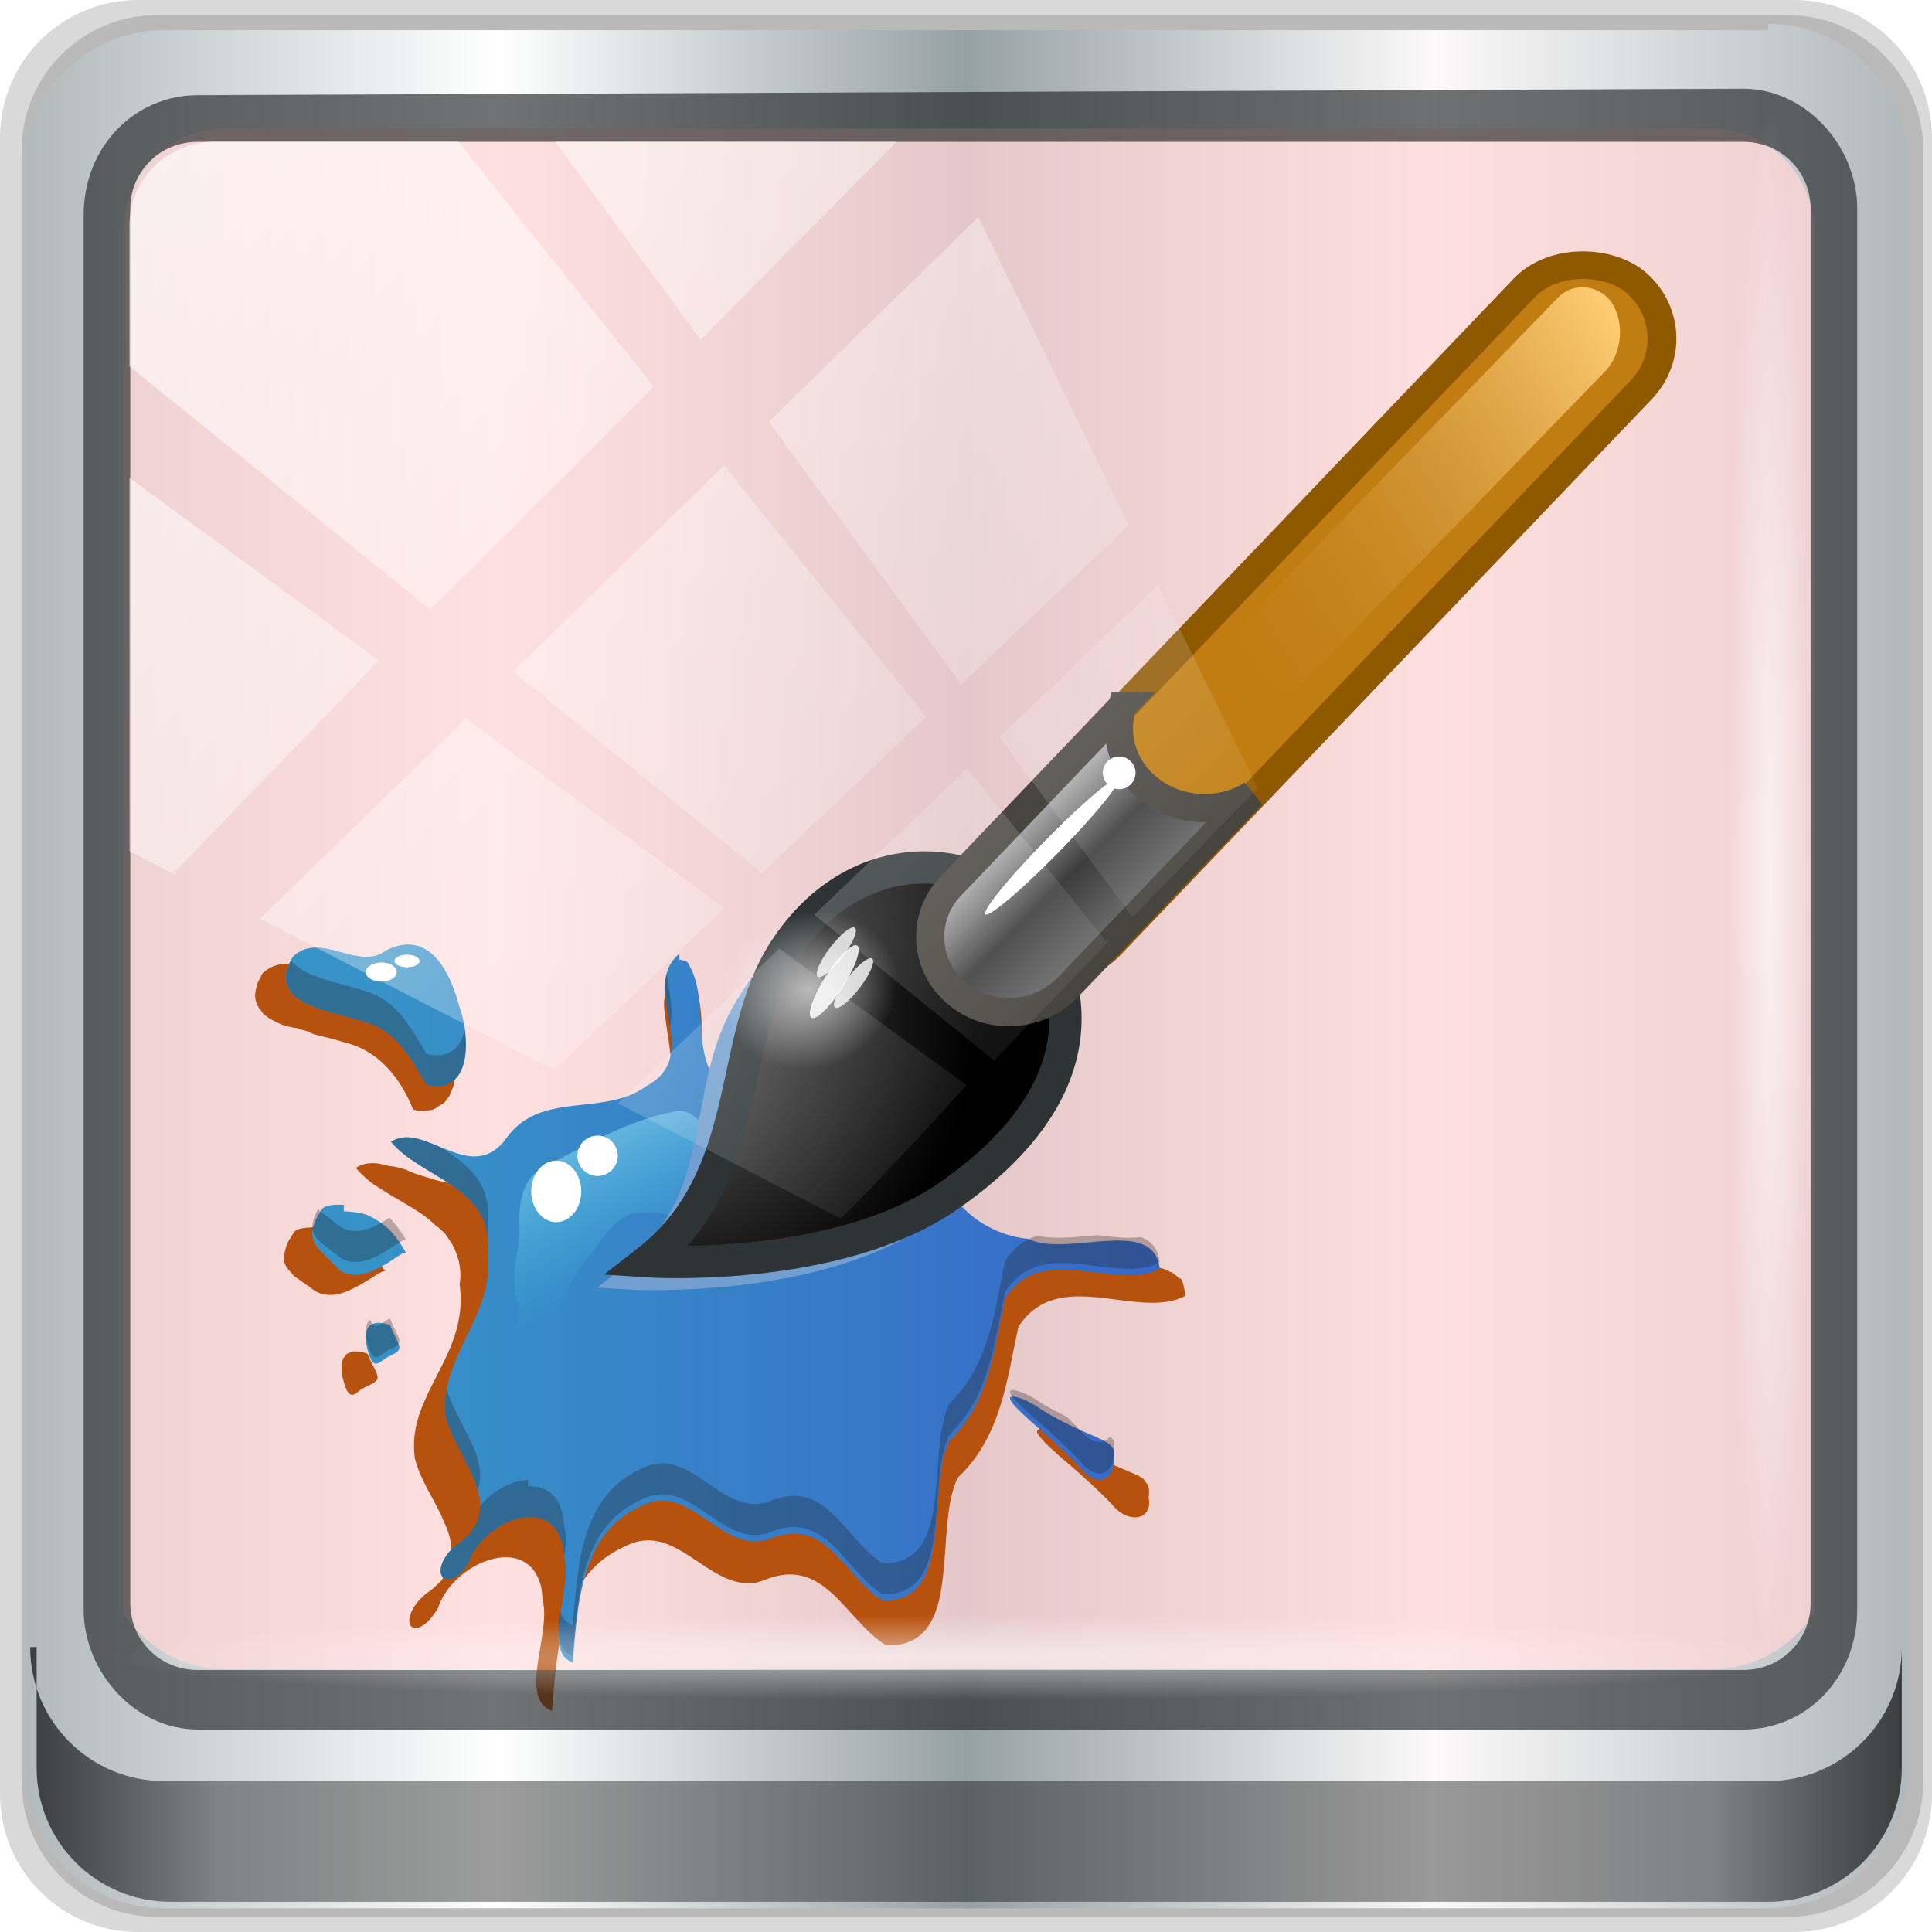 <?xml version="1.0" encoding="UTF-8" standalone="no"?>
<!-- Created with Inkscape (http://www.inkscape.org/) -->

<svg
   xmlns:dc="http://purl.org/dc/elements/1.1/"
   xmlns:cc="http://creativecommons.org/ns#"
   xmlns:rdf="http://www.w3.org/1999/02/22-rdf-syntax-ns#"
   xmlns:svg="http://www.w3.org/2000/svg"
   xmlns="http://www.w3.org/2000/svg"
   xmlns:xlink="http://www.w3.org/1999/xlink"
   xmlns:sodipodi="http://sodipodi.sourceforge.net/DTD/sodipodi-0.dtd"
   xmlns:inkscape="http://www.inkscape.org/namespaces/inkscape"
   width="96"
   height="96"
   id="svg2"
   version="1.1"
   inkscape:version="0.92.2 5c3e80d, 2017-08-06"
   sodipodi:docname="tuxpaint.svg">
  <script
     xlink:href=""
     id="script2985" />
  <defs
     id="defs4">
    <linearGradient
       id="linearGradient8006">
      <stop
         style="stop-color:#a45f2f;stop-opacity:1;"
         offset="0"
         id="stop8008" />
      <stop
         id="stop8016"
         offset="0.25"
         style="stop-color:#d9bb7a;stop-opacity:0.749;" />
      <stop
         id="stop8014"
         offset="0.5"
         style="stop-color:#d9bb7a;stop-opacity:1;" />
      <stop
         style="stop-color:#c25437;stop-opacity:0.534;"
         offset="1"
         id="stop8010" />
    </linearGradient>
    <linearGradient
       id="linearGradient13990">
      <stop
         style="stop-color:#003366;stop-opacity:1;"
         offset="0"
         id="stop13992" />
      <stop
         style="stop-color:#003366;stop-opacity:0;"
         offset="1"
         id="stop13994" />
    </linearGradient>
    <linearGradient
       id="linearGradient6139-0">
      <stop
         id="stop6141-2"
         offset="0"
         style="stop-color:#b7b7b7;stop-opacity:1;" />
      <stop
         style="stop-color:#ffffff;stop-opacity:1;"
         offset="0.25"
         id="stop6151-0" />
      <stop
         style="stop-color:#9d9d9d;stop-opacity:1;"
         offset="0.5"
         id="stop6147-1" />
      <stop
         id="stop6149-4"
         offset="0.75"
         style="stop-color:#fafafa;stop-opacity:1;" />
      <stop
         id="stop6143-4"
         offset="1"
         style="stop-color:#b7b7b7;stop-opacity:1;" />
    </linearGradient>
    <linearGradient
       id="linearGradient4091-0-3-0-7">
      <stop
         style="stop-color:#ffffff;stop-opacity:1;"
         offset="0"
         id="stop4093-3-6-4-2" />
      <stop
         id="stop4099-6-1-8-3"
         offset="0.8"
         style="stop-color:#ffffff;stop-opacity:1;" />
      <stop
         style="stop-color:#ffffff;stop-opacity:0;"
         offset="1"
         id="stop4095-1-0-7-9" />
    </linearGradient>
    <linearGradient
       id="linearGradient3832-0-6-1-1">
      <stop
         style="stop-color:#000000;stop-opacity:1;"
         offset="0"
         id="stop3834-6-3-7-1" />
      <stop
         id="stop3872-2-4"
         offset="0.1"
         style="stop-color:#000000;stop-opacity:0.588;" />
      <stop
         style="stop-color:#000000;stop-opacity:0.588;"
         offset="0.9"
         id="stop3844-6-2-7-6" />
      <stop
         style="stop-color:#000000;stop-opacity:1;"
         offset="1"
         id="stop3836-5-0-2-9" />
    </linearGradient>
    <filter
       id="filter3174-4"
       color-interpolation-filters="sRGB">
      <feGaussianBlur
         stdDeviation="1.71"
         id="feGaussianBlur3176-3" />
    </filter>
    <linearGradient
       gradientUnits="userSpaceOnUse"
       xlink:href="#linearGradient3873-7"
       id="linearGradient3879-8-8"
       y2="48"
       x2="80"
       y1="48"
       x1="16" />
    <linearGradient
       id="linearGradient3873-7">
      <stop
         offset="0"
         style="stop-color:#f0f0f0;stop-opacity:1"
         id="stop3875-0" />
      <stop
         offset="1"
         style="stop-color:#b4b4b4;stop-opacity:1"
         id="stop3877-20-4" />
    </linearGradient>
    <radialGradient
       gradientUnits="userSpaceOnUse"
       xlink:href="#linearGradient3674-5-0"
       id="radialGradient3682-9"
       fy="48"
       fx="48"
       r="32"
       cy="48"
       cx="48" />
    <linearGradient
       id="linearGradient3674-5-0">
      <stop
         offset="0"
         style="stop-color:#ffffff;stop-opacity:1"
         id="stop3676-0-2" />
      <stop
         offset="0.3"
         style="stop-color:#ffffff;stop-opacity:1"
         id="stop3684-9" />
      <stop
         offset="0.9"
         style="stop-color:#f0f0f0;stop-opacity:1"
         id="stop3925-8-3" />
      <stop
         offset="1"
         style="stop-color:#d2d2d2;stop-opacity:1"
         id="stop3678-8-8" />
    </linearGradient>
    <filter
       id="filter3944-7"
       color-interpolation-filters="sRGB">
      <feGaussianBlur
         stdDeviation="0.436"
         id="feGaussianBlur3946-6" />
    </filter>
    <radialGradient
       gradientUnits="userSpaceOnUse"
       xlink:href="#linearGradient3893-7"
       id="radialGradient3901-4"
       fy="46.058"
       fx="48.001"
       r="3"
       cy="46.058"
       cx="48.001" />
    <linearGradient
       id="linearGradient3893-7">
      <stop
         offset="0"
         style="stop-color:#ffffff;stop-opacity:1"
         id="stop3895-3" />
      <stop
         offset="1"
         style="stop-color:#a2a2a2;stop-opacity:1"
         id="stop3897-5" />
    </linearGradient>
    <linearGradient
       gradientTransform="matrix(0,1,-1,0,96,0)"
       gradientUnits="userSpaceOnUse"
       xlink:href="#linearGradient3899-9"
       id="linearGradient3905-4"
       y2="48"
       x2="83"
       y1="48"
       x1="13" />
    <linearGradient
       id="linearGradient3899-9">
      <stop
         offset="0"
         style="stop-color:#ffffff;stop-opacity:1"
         id="stop3901-8" />
      <stop
         offset="0.5"
         style="stop-color:#ffffff;stop-opacity:0.412"
         id="stop3981-6" />
      <stop
         offset="1"
         style="stop-color:#868686;stop-opacity:1"
         id="stop3903-5" />
    </linearGradient>
    <linearGradient
       gradientTransform="matrix(0,1,-1,0,96,0)"
       gradientUnits="userSpaceOnUse"
       xlink:href="#linearGradient3917-6-8"
       id="linearGradient3923-1-6"
       y2="48"
       x2="120"
       y1="48"
       x1="17" />
    <linearGradient
       id="linearGradient3917-6-8">
      <stop
         offset="0"
         style="stop-color:#000000;stop-opacity:1"
         id="stop3919-2" />
      <stop
         offset="1"
         style="stop-color:#000000;stop-opacity:0"
         id="stop3921-7" />
    </linearGradient>
    <linearGradient
       gradientUnits="userSpaceOnUse"
       xlink:href="#linearGradient3983-2"
       id="linearGradient3973-9"
       y2="60"
       x2="53"
       y1="60"
       x1="43" />
    <linearGradient
       id="linearGradient3983-2">
      <stop
         offset="0"
         style="stop-color:#ffffff;stop-opacity:1"
         id="stop3985-6" />
      <stop
         offset="1"
         style="stop-color:#868686;stop-opacity:1"
         id="stop3989-2" />
    </linearGradient>
    <radialGradient
       gradientUnits="userSpaceOnUse"
       xlink:href="#linearGradient3674-5-0"
       id="radialGradient3979-6"
       fy="60"
       fx="48"
       r="5"
       cy="60"
       cx="48" />
    <linearGradient
       id="linearGradient13087">
      <stop
         offset="0"
         style="stop-color:#ffffff;stop-opacity:1"
         id="stop13089" />
      <stop
         offset="0.3"
         style="stop-color:#ffffff;stop-opacity:1"
         id="stop13091" />
      <stop
         offset="0.9"
         style="stop-color:#f0f0f0;stop-opacity:1"
         id="stop13093" />
      <stop
         offset="1"
         style="stop-color:#d2d2d2;stop-opacity:1"
         id="stop13095" />
    </linearGradient>
    <clipPath
       id="clipPath2973-9">
      <rect
         style="fill:url(#linearGradient2977);fill-opacity:1;fill-rule:nonzero;stroke:none"
         id="rect2975-6"
         y="6"
         x="6"
         ry="6"
         rx="6"
         height="84"
         width="84" />
    </clipPath>
    <linearGradient
       inkscape:collect="always"
       xlink:href="#linearGradient12946"
       id="linearGradient12954"
       x1="9.078"
       y1="3.013"
       x2="56.28"
       y2="-34.779"
       gradientUnits="userSpaceOnUse" />
    <linearGradient
       inkscape:collect="always"
       id="linearGradient12946">
      <stop
         style="stop-color:#ffffff;stop-opacity:1;"
         offset="0"
         id="stop12948" />
      <stop
         style="stop-color:#ffffff;stop-opacity:0;"
         offset="1"
         id="stop12950" />
    </linearGradient>
    <linearGradient
       gradientTransform="scale(1.006,0.994)"
       gradientUnits="userSpaceOnUse"
       id="ButtonShadow-8"
       y2="7.017"
       x2="45.448"
       y1="92.54"
       x1="45.448">
      <stop
         offset="0"
         style="stop-color:#000000;stop-opacity:1"
         id="stop3750-74" />
      <stop
         offset="1"
         style="stop-color:#000000;stop-opacity:0.588"
         id="stop3752-52" />
    </linearGradient>
    <filter
       id="filter3174-15"
       color-interpolation-filters="sRGB">
      <feGaussianBlur
         stdDeviation="1.71"
         id="feGaussianBlur3176-51" />
    </filter>
    <linearGradient
       gradientUnits="userSpaceOnUse"
       xlink:href="#linearGradient3737-15"
       id="linearGradient3613-10"
       y2="138.661"
       x2="48"
       y1="20.221"
       x1="48" />
    <linearGradient
       id="linearGradient3737-15">
      <stop
         offset="0"
         style="stop-color:#ffffff;stop-opacity:1"
         id="stop3739-67" />
      <stop
         offset="1"
         style="stop-color:#ffffff;stop-opacity:0"
         id="stop3741-16" />
    </linearGradient>
    <clipPath
       id="clipPath3613-75">
      <rect
         style="fill:#ffffff;fill-opacity:1;fill-rule:nonzero;stroke:none"
         id="rect3615-6"
         y="6"
         x="6"
         ry="6"
         rx="6"
         height="84"
         width="84" />
    </clipPath>
    <filter
       id="filter3794-95"
       color-interpolation-filters="sRGB"
       height="1.384"
       width="1.384"
       y="-0.192"
       x="-0.192">
      <feGaussianBlur
         stdDeviation="5.28"
         id="feGaussianBlur3796-36" />
    </filter>
    <linearGradient
       x1="45.448"
       y1="92.54"
       x2="45.448"
       y2="7.017"
       id="ButtonShadow-6-9"
       gradientUnits="userSpaceOnUse"
       gradientTransform="scale(1.006,0.994)">
      <stop
         id="stop3750-5-71"
         style="stop-color:#000000;stop-opacity:1"
         offset="0" />
      <stop
         id="stop3752-6-8"
         style="stop-color:#000000;stop-opacity:0.588"
         offset="1" />
    </linearGradient>
    <filter
       color-interpolation-filters="sRGB"
       id="filter3174-4-3">
      <feGaussianBlur
         id="feGaussianBlur3176-5-8"
         stdDeviation="1.71" />
    </filter>
    <linearGradient
       y2="18.5"
       x2="36.5"
       y1="18.5"
       x1="25.5"
       gradientTransform="matrix(1.524,0,0,1.524,-113.513,111.657)"
       gradientUnits="userSpaceOnUse"
       id="linearGradient3887"
       xlink:href="#linearGradient8804"
       inkscape:collect="always" />
    <linearGradient
       inkscape:collect="always"
       id="linearGradient8804">
      <stop
         style="stop-color:#ffffff;stop-opacity:1;"
         offset="0"
         id="stop8806" />
      <stop
         style="stop-color:#ffffff;stop-opacity:0;"
         offset="1"
         id="stop8808" />
    </linearGradient>
    <linearGradient
       gradientTransform="scale(1.006,0.994)"
       gradientUnits="userSpaceOnUse"
       xlink:href="#ButtonShadow-6-2"
       id="linearGradient4047"
       y2="7.017"
       x2="45.448"
       y1="92.54"
       x1="45.448" />
    <linearGradient
       gradientTransform="scale(1.006,0.994)"
       gradientUnits="userSpaceOnUse"
       id="ButtonShadow-6-2"
       y2="7.017"
       x2="45.448"
       y1="92.54"
       x1="45.448">
      <stop
         offset="0"
         style="stop-color:#000000;stop-opacity:1"
         id="stop3750-6" />
      <stop
         offset="1"
         style="stop-color:#000000;stop-opacity:0.588"
         id="stop3752-8" />
    </linearGradient>
    <filter
       id="filter3174-6-0"
       color-interpolation-filters="sRGB">
      <feGaussianBlur
         stdDeviation="1.71"
         id="feGaussianBlur3176-1-2" />
    </filter>
    <linearGradient
       x1="45.448"
       y1="92.54"
       x2="45.448"
       y2="7.017"
       id="ButtonShadow-3-7"
       gradientUnits="userSpaceOnUse"
       gradientTransform="scale(1.006,0.994)">
      <stop
         id="stop3750-7"
         style="stop-color:#000000;stop-opacity:1"
         offset="0" />
      <stop
         id="stop3752-45"
         style="stop-color:#000000;stop-opacity:0.588"
         offset="1" />
    </linearGradient>
    <filter
       color-interpolation-filters="sRGB"
       id="filter3174-7">
      <feGaussianBlur
         id="feGaussianBlur3176-4-4"
         stdDeviation="1.71" />
    </filter>
    <linearGradient
       x1="48"
       y1="20.221"
       x2="48"
       y2="138.661"
       id="linearGradient3613-78"
       xlink:href="#linearGradient3737-2"
       gradientUnits="userSpaceOnUse" />
    <linearGradient
       id="linearGradient3737-2">
      <stop
         id="stop3739-5"
         style="stop-color:#ffffff;stop-opacity:1"
         offset="0" />
      <stop
         id="stop3741-4-3"
         style="stop-color:#ffffff;stop-opacity:0"
         offset="1" />
    </linearGradient>
    <clipPath
       id="clipPath3613-8-2">
      <rect
         width="84"
         height="84"
         rx="6"
         ry="6"
         x="6"
         y="6"
         id="rect3615-84"
         style="fill:#ffffff;fill-opacity:1;fill-rule:nonzero;stroke:none" />
    </clipPath>
    <filter
       x="-0.192"
       y="-0.192"
       width="1.384"
       height="1.384"
       color-interpolation-filters="sRGB"
       id="filter3794-3">
      <feGaussianBlur
         id="feGaussianBlur3796-0"
         stdDeviation="5.28" />
    </filter>
    <linearGradient
       gradientTransform="scale(1.006,0.994)"
       gradientUnits="userSpaceOnUse"
       id="ButtonShadow-5-5"
       y2="7.017"
       x2="45.448"
       y1="92.54"
       x1="45.448">
      <stop
         offset="0"
         style="stop-color:#000000;stop-opacity:1"
         id="stop3750-5-7" />
      <stop
         offset="1"
         style="stop-color:#000000;stop-opacity:0.588"
         id="stop3752-4" />
    </linearGradient>
    <filter
       id="filter3174-9"
       color-interpolation-filters="sRGB">
      <feGaussianBlur
         stdDeviation="1.71"
         id="feGaussianBlur3176-3-7" />
    </filter>
    <linearGradient
       x1="45.448"
       y1="92.54"
       x2="45.448"
       y2="7.017"
       id="linearGradient4047-3"
       xlink:href="#ButtonShadow-2-5"
       gradientUnits="userSpaceOnUse"
       gradientTransform="scale(1.006,0.994)" />
    <linearGradient
       x1="45.448"
       y1="92.54"
       x2="45.448"
       y2="7.017"
       id="ButtonShadow-2-5"
       gradientUnits="userSpaceOnUse"
       gradientTransform="scale(1.006,0.994)">
      <stop
         id="stop3750-59"
         style="stop-color:#000000;stop-opacity:1"
         offset="0" />
      <stop
         id="stop3752-1-1"
         style="stop-color:#000000;stop-opacity:0.588"
         offset="1" />
    </linearGradient>
    <filter
       color-interpolation-filters="sRGB"
       id="filter3174-1-7">
      <feGaussianBlur
         id="feGaussianBlur3176-38"
         stdDeviation="1.71" />
    </filter>
    <linearGradient
       id="linearGradient3596-9">
      <stop
         id="stop3566-0"
         style="stop-color:#3792c8;stop-opacity:1"
         offset="0" />
      <stop
         id="stop3568-3"
         style="stop-color:#3769c8;stop-opacity:1"
         offset="1" />
    </linearGradient>
    <linearGradient
       id="linearGradient3836-6">
      <stop
         id="stop3838-0"
         style="stop-color:#a5eaf6;stop-opacity:1"
         offset="0" />
      <stop
         id="stop3840-4"
         style="stop-color:#35d3ed;stop-opacity:0"
         offset="1" />
    </linearGradient>
    <linearGradient
       id="linearGradient3216">
      <stop
         id="stop3218"
         offset="0"
         style="stop-color:#6b6b6b;stop-opacity:1;" />
      <stop
         id="stop3220"
         offset="1"
         style="stop-color:#000000;stop-opacity:1;" />
    </linearGradient>
    <linearGradient
       id="linearGradient4807">
      <stop
         id="stop4809"
         offset="0"
         style="stop-color:#fecd74;stop-opacity:1;" />
      <stop
         id="stop4811"
         offset="1"
         style="stop-color:#c2862f;stop-opacity:0;" />
    </linearGradient>
    <linearGradient
       id="linearGradient10287">
      <stop
         id="stop10289"
         offset="0"
         style="stop-color:#e1e0e0;stop-opacity:1;" />
      <stop
         style="stop-color:#3d3d3d;stop-opacity:1;"
         offset="0.5"
         id="stop4127" />
      <stop
         id="stop10291"
         offset="1"
         style="stop-color:#828282;stop-opacity:1;" />
    </linearGradient>
    <linearGradient
       inkscape:collect="always"
       xlink:href="#linearGradient6139-0-3"
       id="linearGradient4071"
       gradientUnits="userSpaceOnUse"
       gradientTransform="matrix(1.107,0,0,1.107,-5.143,-36.036)"
       x1="6"
       y1="47"
       x2="90"
       y2="47" />
    <linearGradient
       id="linearGradient6139-0-3">
      <stop
         id="stop6141-2-6"
         offset="0"
         style="stop-color:#b2babc;stop-opacity:1" />
      <stop
         style="stop-color:#ffffff;stop-opacity:1;"
         offset="0.25"
         id="stop6151-0-7" />
      <stop
         style="stop-color:#96a1a4;stop-opacity:1"
         offset="0.5"
         id="stop6147-1-5" />
      <stop
         id="stop6149-4-3"
         offset="0.75"
         style="stop-color:#fbf9f9;stop-opacity:1;" />
      <stop
         id="stop6143-4-5"
         offset="1"
         style="stop-color:#b2b9bc;stop-opacity:1" />
    </linearGradient>
    <linearGradient
       gradientTransform="translate(-1e-5,-32)"
       inkscape:collect="always"
       xlink:href="#linearGradient3832-0-6-1-1"
       id="linearGradient4129"
       x1="1.5"
       y1="88.172"
       x2="94.5"
       y2="88.172"
       gradientUnits="userSpaceOnUse" />
    <radialGradient
       inkscape:collect="always"
       xlink:href="#linearGradient12946"
       id="radialGradient7462"
       gradientUnits="userSpaceOnUse"
       gradientTransform="matrix(0.975,0,0,0.049,33.899,48.167)"
       cx="13.948"
       cy="44.893"
       fx="13.948"
       fy="44.893"
       r="43.199" />
    <radialGradient
       inkscape:collect="always"
       xlink:href="#linearGradient12946"
       id="radialGradient7496"
       gradientUnits="userSpaceOnUse"
       gradientTransform="matrix(0.888,0,0,0.049,-0.456,-90.168)"
       cx="13.948"
       cy="44.893"
       fx="13.948"
       fy="44.893"
       r="43.199" />
    <linearGradient
       inkscape:collect="always"
       xlink:href="#linearGradient12946"
       id="linearGradient4767"
       gradientUnits="userSpaceOnUse"
       x1="2.771"
       y1="-28.962"
       x2="50.528"
       y2="14.514" />
    <clipPath
       id="clipPath4156-4-1"
       clipPathUnits="userSpaceOnUse">
      <path
         inkscape:connector-curvature="0"
         id="path4158-0-8"
         d="m 27.046,-55.695 -14.214,13.321 h 0.061 l 15.653,21.771 10.231,-10.546 C 38.562,-32.302 27.468,-54.819 27.046,-55.695 Z M 9.967,-39.383 -5.241,-25.321 15.988,-7.806 26.372,-18.383 Z m 31.491,12.951 -9.741,9.714 8.945,12.458 7.781,-7.555 z m -49.84,4.379 -13.754,12.982 26.283,13.846 0.061,-0.062 -0.123,-0.062 L 13.599,-5.401 -8.702,-22.053 Z m 38.015,7.401 -9.803,9.775 11.579,9.559 7.628,-7.401 -8.669,-11.009 z m 20.187,5.674 -7.383,7.216 6.188,8.542 5.82,-6.137 z m -32.195,6.322 -9.557,9.498 13.662,7.185 7.934,-7.678 z m 23.312,2.374 -7.107,6.938 8.363,6.907 5.361,-5.674 -0.061,-0.092 -0.092,0.123 -6.464,-8.203 z m -8.73,8.542 -7.505,7.339 10.354,5.458 c 1.397,-1.321 5.675,-6.123 5.851,-6.322 z"
         style="opacity:0.6;fill:#ffffff;fill-opacity:1;stroke:none" />
    </clipPath>
    <clipPath
       clipPathUnits="userSpaceOnUse"
       id="clipPath4355-7">
      <rect
         style="fill:#ffffff;fill-opacity:1;fill-rule:nonzero;stroke:none"
         id="rect4357-5"
         width="84"
         height="80"
         x="6"
         y="6"
         rx="6"
         ry="6" />
    </clipPath>
    <clipPath
       clipPathUnits="userSpaceOnUse"
       id="clipPath4355-9">
      <rect
         style="fill:#ffffff;fill-opacity:1;fill-rule:nonzero;stroke:none"
         id="rect4357-1"
         width="84"
         height="80"
         x="6"
         y="6"
         rx="6"
         ry="6" />
    </clipPath>
    <clipPath
       clipPathUnits="userSpaceOnUse"
       id="clipPath4355-1">
      <rect
         style="fill:#ffffff;fill-opacity:1;fill-rule:nonzero;stroke:none"
         id="rect4357-9"
         width="84"
         height="80"
         x="6"
         y="6"
         rx="6"
         ry="6" />
    </clipPath>
    <clipPath
       clipPathUnits="userSpaceOnUse"
       id="clipPath3943-52-0">
      <path
         id="path3945-4-1"
         d="m 69.781,20.844 -5,3.438 c 5.587,5.537 9,13.328 9,21.812 0,8.434 -3.377,16.096 -8.906,21.625 l 5,3.438 C 76.078,96.576 80,55.844 80,46.094 c 2e-6,-9.797 -3.963,-18.66 -10.219,-25.25 z M 40,24.062 28.906,36.219 H 21.5 c -0.823,0 -1.5,0.677 -1.5,1.5 v 1 14.844 1 c 0,0.823 0.684,1.61 1.5,1.5 h 7.406 L 40,68 V 66 26.062 Z m 20.594,3.281 -5,3.438 L 55.5,30.875 c 3.938,3.89 6.406,9.25 6.406,15.219 0,5.921 -2.43,11.148 -6.312,15.031 l 0.094,0.094 5.094,3.438 c 4.475,-4.908 7.25,-11.402 7.25,-18.562 0,-7.231 -2.879,-13.831 -7.438,-18.75 z m -9.25,6.5 -5.219,3.625 c 2.222,2.218 3.719,5.24 3.719,8.625 0,3.337 -1.459,6.228 -3.625,8.438 l 5.219,3.625 c 2.822,-3.237 4.531,-7.434 4.531,-12.062 0,-4.673 -1.754,-9.001 -4.625,-12.25 z"
         style="color:#000000;display:inline;overflow:visible;visibility:visible;opacity:0.8;fill:#ff00ff;fill-opacity:1;fill-rule:nonzero;stroke:none;stroke-width:1;marker:none;enable-background:accumulate"
         inkscape:connector-curvature="0" />
    </clipPath>
    <linearGradient
       y2="26.721"
       x2="61.392"
       y1="26.721"
       x1="26.812"
       gradientTransform="matrix(1.105,0,0,1.124,-192.83,-13.716)"
       gradientUnits="userSpaceOnUse"
       id="linearGradient5158-2"
       xlink:href="#linearGradient3596-9"
       inkscape:collect="always" />
    <linearGradient
       y2="34.789"
       x2="57.335"
       y1="24"
       x1="52.596"
       gradientTransform="matrix(0.757,0,0,0.77,-193.752,-11.739)"
       gradientUnits="userSpaceOnUse"
       id="linearGradient5160"
       xlink:href="#linearGradient3836-6"
       inkscape:collect="always" />
    <radialGradient
       r="4"
       fy="9.107"
       fx="22.306"
       cy="12.811"
       cx="23"
       gradientTransform="matrix(1.018,-3.184,2.332,0.805,-197.213,66.862)"
       gradientUnits="userSpaceOnUse"
       id="radialGradient4799"
       xlink:href="#linearGradient3216"
       inkscape:collect="always" />
    <linearGradient
       gradientTransform="matrix(0.566,0,0,0.566,-49.793,-110.263)"
       gradientUnits="userSpaceOnUse"
       y2="69.255"
       x2="35.451"
       y1="69.255"
       x1="-10.468"
       id="linearGradient4813"
       xlink:href="#linearGradient4807"
       inkscape:collect="always" />
    <filter
       style="color-interpolation-filters:sRGB"
       id="filter5219"
       inkscape:collect="always">
      <feGaussianBlur
         id="feGaussianBlur5221"
         stdDeviation="0.242"
         inkscape:collect="always" />
    </filter>
    <linearGradient
       gradientTransform="translate(-179.244,-53.379)"
       gradientUnits="userSpaceOnUse"
       y2="51.996"
       x2="53.546"
       y1="44.889"
       x1="46.47"
       id="linearGradient5196"
       xlink:href="#linearGradient10287"
       inkscape:collect="always" />
    <radialGradient
       gradientUnits="userSpaceOnUse"
       gradientTransform="matrix(1.007,0,0,0.977,-125.183,-9.423)"
       r="4.207"
       fy="50.773"
       fx="-6.12"
       cy="50.773"
       cx="-6.12"
       id="radialGradient5231"
       xlink:href="#linearGradient12946"
       inkscape:collect="always" />
  </defs>
  <sodipodi:namedview
     id="base"
     pagecolor="#ffffff"
     bordercolor="#666666"
     borderopacity="1.0"
     inkscape:pageopacity="0.0"
     inkscape:pageshadow="2"
     inkscape:zoom="1.1463732"
     inkscape:cx="44.869785"
     inkscape:cy="118.15413"
     inkscape:current-layer="layer1"
     showgrid="true"
     inkscape:document-units="px"
     inkscape:grid-bbox="true"
     inkscape:showpageshadow="false"
     gridtolerance="1"
     guidetolerance="1"
     objecttolerance="1"
     inkscape:window-width="1280"
     inkscape:window-height="972"
     inkscape:window-x="0"
     inkscape:window-y="23"
     inkscape:window-maximized="1" />
  <g
     id="layer1"
     inkscape:label="Layer 1"
     inkscape:groupmode="layer"
     transform="translate(0,32)">
    <path
       inkscape:connector-curvature="0"
       style="fill:none;stroke:url(#linearGradient3887);stroke-width:1;stroke-linecap:round;stroke-linejoin:miter;stroke-miterlimit:4;stroke-dasharray:none;stroke-dashoffset:1.96;stroke-opacity:1"
       id="path8421"
       sodipodi:nodetypes="cc"
       d="" />
    <path
       style="display:inline;opacity:0.15;fill:#000000;fill-opacity:1;fill-rule:nonzero;stroke:none;stroke-width:1"
       d="M 89.143,-32 H 6.857 C 3.058,-32 0,-28.942 0,-25.143 v 82.286 c 0,3.799 3.058,6.857 6.857,6.857 h 82.286 c 3.799,0 6.857,-3.058 6.857,-6.857 V -25.143 c 0,-3.799 -3.058,-6.857 -6.857,-6.857 z"
       id="path3288"
       inkscape:connector-curvature="0" />
    <path
       inkscape:connector-curvature="0"
       id="path4085"
       d="M 88.82,-31.25 H 7.82 c -3.74,0 -6.75,3.01 -6.75,6.75 v 81 c 0,3.74 3.01,6.75 6.75,6.75 h 81 c 3.74,0 6.75,-3.01 6.75,-6.75 V -24.5 c 0,-3.739 -3.01,-6.75 -6.75,-6.75 z"
       style="display:inline;opacity:0.15;fill:#000000;fill-opacity:1;fill-rule:nonzero;stroke:none;stroke-width:1" />
    <path
       style="display:inline;fill:url(#linearGradient4071);fill-opacity:1;fill-rule:nonzero;stroke:none;stroke-width:1"
       d="M 87.857,-30.5 H 8.143 c -3.68,0 -6.963,2.963 -6.963,6.963 v 79.394 c 0,3.68 2.963,6.963 6.963,6.963 h 79.714 c 3.68,0 6.963,-2.963 6.963,-6.963 V -23.857 c 0,-3.68 -2.963,-6.963 -6.963,-6.963 z"
       id="rect4251-1-3"
       inkscape:connector-curvature="0" />
    <path
       style="display:inline;opacity:0.746;fill:#ffd5d5;fill-opacity:1;fill-rule:nonzero;stroke:none;stroke-width:1.03"
       d="m 11.241,-25.613 c -2.86,0 -5.124,2.288 -5.124,5.171 V 0.985 8.225 48.139 c 1.097,1.684 2.969,2.812 5.124,2.812 h 4.099 65.589 4.099 c 2.155,0 4.027,-1.127 5.124,-2.812 V 8.225 0.985 -20.442 c 0,-2.883 -2.268,-5.171 -5.124,-5.171 z"
       id="path3400-6-6"
       inkscape:connector-curvature="0"
       sodipodi:nodetypes="sscccsccscccsss" />
    <g
       transform="translate(182.31,16.514)"
       id="g1314">
      <path
         inkscape:connector-curvature="0"
         id="path5196"
         d="m -163.077,-0.826 c -0.35,-2.3204e-4 -0.752,0.125 -1.18,0.329 -1.512,1.135 -3.493,-1.017 -4.992,0.329 -0.045,0.071 -0.097,0.13 -0.101,0.198 -0.064,0.119 -0.129,0.221 -0.169,0.329 -0.017,0.045 -0.021,0.088 -0.034,0.132 -0.03,0.103 -0.058,0.202 -0.068,0.3 -0.011,0.117 -0.018,0.225 0,0.329 0.018,0.107 0.055,0.202 0.101,0.3 0.03,0.061 0.061,0.142 0.101,0.198 0.018,0.024 0.048,0.042 0.068,0.066 0.048,0.057 0.077,0.112 0.135,0.197 0.028,0.03 0.071,0.041 0.101,0.066 0.172,0.139 0.379,0.255 0.607,0.362 0.204,0.097 0.411,0.186 0.961,0.264 0.109,0.037 0.225,0.097 0.337,0.099 0.159,0.048 0.313,0.122 0.472,0.197 0.546,0.148 1.083,0.257 1.484,0.395 1.936,0.438 2.96,2.061 3.474,3.36 0.208,0.047 0.401,0.068 0.573,0.066 0.07,-4.737e-4 0.138,-0.025 0.202,-0.033 0.023,-0.003 0.045,0.004 0.068,0 0.163,-0.025 0.276,-0.096 0.405,-0.197 0.107,-0.058 0.219,-0.114 0.304,-0.198 0.104,-0.102 0.197,-0.229 0.27,-0.362 0.005,-0.009 -0.005,-0.024 0,-0.033 0.06,-0.119 0.129,-0.259 0.169,-0.395 0.01,-0.034 0.025,-0.064 0.034,-0.099 0.043,-0.168 0.051,-0.344 0.068,-0.527 0.012,-0.148 0.036,-0.308 0.034,-0.461 -5.5e-4,-0.044 0.002,-0.087 0,-0.132 -0.006,-0.152 -0.016,-0.31 -0.034,-0.461 -0.006,-0.047 -0.027,-0.086 -0.034,-0.132 -0.385,-0.494 -0.487,-0.945 -0.624,-1.29 -0.402,-1.477 -1.214,-3.194 -2.732,-3.195 z m 14.537,0.494 c -0.379,0.306 -0.572,0.663 -0.675,1.054 -0.052,0.198 -0.096,0.413 -0.101,0.626 -0.007,0.234 0.039,0.479 0.068,0.725 0.057,0.454 0.131,0.922 0.202,1.383 -0.003,0.01 0.003,0.023 0,0.033 0.181,1.201 0.182,2.353 -1.248,3.096 -2.283,1.966 -5.637,0.229 -7.488,2.734 -1.1,1.495 -2.4,0.968 -3.963,0.461 -0.105,-0.043 -0.199,-0.09 -0.304,-0.132 -0.211,-0.083 -0.434,-0.17 -0.961,-0.231 -0.316,-0.093 -0.612,-0.152 -0.911,-0.132 -0.247,0.017 -0.478,0.089 -0.708,0.231 0.098,0.119 0.188,0.22 0.304,0.329 0.107,0.103 0.218,0.201 0.337,0.3 0.207,0.196 0.442,0.311 0.675,0.461 0.035,0.022 0.066,0.044 0.101,0.066 0.035,0.022 0.066,0.044 0.101,0.066 0.517,0.321 1.069,0.62 1.585,0.955 0.068,0.044 0.136,0.087 0.202,0.132 0.06,0.041 0.11,0.09 0.169,0.132 0.203,0.146 0.395,0.331 0.573,0.494 0.018,0.016 0.05,0.017 0.068,0.033 0.121,0.114 0.232,0.204 0.337,0.329 0.025,0.03 0.043,0.068 0.068,0.099 0.076,0.097 0.137,0.192 0.202,0.3 0.021,0.033 0.048,0.065 0.068,0.099 0.063,0.11 0.119,0.243 0.169,0.362 0.04,0.095 0.071,0.194 0.101,0.3 0.02,0.066 0.052,0.128 0.068,0.198 0.002,0.011 -0.002,0.022 0,0.033 0.035,0.196 0.058,0.345 0.067,0.527 0.01,0.194 -0.011,0.377 -0.034,0.593 0.398,2.97 -1.715,4.751 -2.192,7.148 -0.002,0.011 0.002,0.022 0,0.033 -0.091,0.474 -0.103,0.945 -0.034,1.449 0.078,0.286 0.171,0.597 0.304,0.86 0.055,0.121 0.108,0.241 0.169,0.362 0.233,0.468 0.507,0.948 0.742,1.416 0.033,0.066 0.07,0.132 0.101,0.198 0.015,0.032 0.019,0.067 0.034,0.099 0.128,0.274 0.254,0.554 0.337,0.823 0.091,0.3 0.134,0.599 0.135,0.889 1.7e-4,0.043 0.002,0.089 0,0.132 -0.014,0.277 -0.07,0.558 -0.202,0.823 -0.042,0.083 -0.113,0.149 -0.169,0.231 -0.036,0.052 -0.059,0.113 -0.101,0.197 -0.068,0.085 -0.151,0.147 -0.236,0.231 -0.047,0.046 -0.083,0.087 -0.135,0.132 -0.144,0.125 -0.283,0.242 -0.472,0.362 -1.152,1.027 -0.886,1.979 -0.169,1.581 0.119,-0.066 0.231,-0.149 0.371,-0.3 0.14,-0.147 0.287,-0.353 0.438,-0.593 0.737,-2.285 4.477,-3.802 5.127,-1.054 0.043,0.183 0.053,0.404 0.067,0.626 0.236,0.832 -0.081,2.063 -0.236,3.162 -0.155,1.099 -0.137,2.068 0.708,2.372 0.241,-2.777 0.355,-6.268 3.035,-7.873 0.179,-0.107 0.371,-0.207 0.573,-0.3 2.528,-1.32 4.085,2.095 6.442,1.812 0.157,-0.019 0.307,-0.078 0.472,-0.132 3.03,-1.273 4.036,1.969 6.071,3.228 1.728,0.067 2.394,-1.022 2.698,-2.503 0.043,-0.212 0.07,-0.434 0.101,-0.659 0.247,-1.795 0.14,-3.926 0.776,-5.171 2.128,-2.017 2.416,-4.754 3.002,-7.477 1.966,-3.092 5.935,-0.308 8.297,-1.548 -0.039,-0.351 -0.142,-0.967 -0.304,-0.86 -0.009,-0.012 -0.024,-0.021 -0.034,-0.033 -0.077,-0.094 -0.171,-0.161 -0.27,-0.231 -0.013,-0.009 -0.021,-0.024 -0.034,-0.033 -0.03,-0.02 -0.069,-0.015 -0.101,-0.033 -0.09,-0.05 -0.167,-0.096 -0.27,-0.132 -0.611,-0.213 -1.424,-0.202 -2.293,-0.132 -0.573,0.046 -1.157,0.108 -1.72,0.132 -0.035,0.001 -0.067,-0.001 -0.101,0 -0.332,0.011 -0.965,-0.001 -0.944,-0.033 -0.033,-0.004 -0.068,0.004 -0.101,0 -0.152,-0.019 -0.3,-0.029 -0.438,-0.066 -0.16,-0.042 -0.334,-0.096 -0.472,-0.197 -2.332,-0.178 -5.078,-2.234 -4.351,-4.964 0.003,-0.009 -0.003,-0.024 0,-0.033 0.073,-0.233 0.195,-0.454 0.337,-0.692 0.095,-0.161 0.232,-0.381 0.405,-0.593 0.066,-0.08 0.163,-0.178 0.236,-0.264 0.084,-0.098 0.146,-0.192 0.236,-0.3 0.391,-0.45 0.808,-0.928 1.18,-1.416 0.185,-0.242 0.34,-0.462 0.472,-0.692 0.134,-0.226 0.246,-0.459 0.304,-0.659 0.011,-0.038 0.026,-0.062 0.034,-0.099 0.014,-0.062 0.03,-0.107 0.034,-0.197 0.003,-0.045 0.004,-0.089 0,-0.132 -0.004,-0.044 -0.023,-0.091 -0.034,-0.132 -0.022,-0.081 -0.048,-0.162 -0.101,-0.231 -0.033,-0.042 -0.089,-0.095 -0.135,-0.132 -0.028,-0.021 -0.068,-0.047 -0.101,-0.066 -0.174,-0.099 -0.424,-0.159 -0.742,-0.198 -1.991,1.535 -3.006,4.353 -5.97,4.513 -2.966,1.179 -5.833,0.893 -7.656,-1.581 -1.859,-1.287 -0.443,-4.343 -1.653,-6.434 -0.095,-0.324 -0.331,-0.268 -0.54,-0.296 z m 6.88,1.943 c -0.425,0.003 -0.843,0.223 -1.282,0.659 -0.222,0.22 -0.365,0.472 -0.472,0.725 -0.065,0.154 -0.109,0.305 -0.135,0.461 -0.06,0.316 -0.018,0.965 0.068,0.922 0.031,0.092 0.056,0.18 0.101,0.264 0.038,0.072 0.087,0.134 0.135,0.198 0.019,0.025 0.047,0.043 0.068,0.066 0.089,0.104 0.187,0.192 0.304,0.264 0.034,0.021 0.097,0.048 0.101,0.066 0.071,0.035 0.157,0.045 0.236,0.066 0.091,0.025 0.169,0.061 0.27,0.066 0.057,0.003 0.108,0.004 0.169,0 0.103,-0.006 0.192,-0.005 0.304,-0.033 0.341,-0.085 0.978,0.027 1.417,0.264 0.764,0.411 1.22,0.524 1.484,0.329 0.088,-0.065 0.152,-0.166 0.202,-0.3 0.037,-0.095 0.057,-0.192 0.068,-0.3 0.014,-0.11 0.012,-0.209 0,-0.329 -0.011,-0.092 -0.041,-0.198 -0.068,-0.3 -0.006,-0.022 -0.027,-0.043 -0.034,-0.066 -0.037,-0.127 -0.074,-0.261 -0.135,-0.395 -0.211,-0.47 -0.559,-1.012 -1.046,-1.548 -0.696,-0.73 -1.208,-1.091 -1.754,-1.087 z M -166.516,12.481 c -0.53,-0.02 -1.044,0.028 -1.18,0.231 -0.085,0.126 -0.14,0.219 -0.202,0.329 -0.008,0.015 -0.026,0.018 -0.034,0.033 -0.056,0.102 -0.1,0.206 -0.135,0.3 -0.034,0.08 -0.047,0.159 -0.068,0.231 -0.031,0.105 -0.062,0.206 -0.068,0.3 -0.007,0.116 0.004,0.233 0.034,0.329 0.03,0.099 0.074,0.178 0.135,0.264 0.048,0.067 0.104,0.135 0.169,0.198 0.058,0.057 0.1,0.142 0.169,0.198 0.033,0.026 0.067,0.04 0.101,0.066 0.222,0.173 0.504,0.346 0.776,0.56 0.348,0.274 0.725,0.339 1.113,0.3 0.388,-0.042 0.759,-0.21 1.113,-0.395 0.708,-0.371 1.293,-0.855 1.417,-0.758 -0.182,-0.303 -0.344,-0.556 -0.506,-0.758 -0.472,-0.623 -0.876,-0.891 -1.551,-1.219 -0.2,-0.097 -0.751,-0.177 -1.282,-0.198 z m 1.686,6.193 c -0.127,0.02 -0.225,0.07 -0.304,0.132 -0.007,0.006 0.007,0.026 0,0.033 -0.055,0.055 -0.103,0.123 -0.135,0.198 -0.041,0.092 -0.059,0.182 -0.067,0.3 -0.005,0.067 -0.004,0.125 0,0.198 0.006,0.147 0.028,0.304 0.067,0.461 0.169,0.673 0.317,0.824 0.506,0.791 0.095,-0.017 0.187,-0.085 0.304,-0.197 0.12,-0.08 0.255,-0.164 0.405,-0.231 0.839,-0.376 0.489,-0.451 0,-1.614 -0.321,-0.101 -0.585,-0.13 -0.776,-0.099 z m 34.132,3.854 c -0.285,0.055 0.172,0.585 1.349,1.581 0.989,0.838 2.058,1.853 2.361,2.207 0.775,0.906 1.967,0.692 1.754,-0.395 0.022,-0.221 0.03,-0.387 0,-0.527 -0.017,-0.077 -0.057,-0.133 -0.101,-0.198 -0.035,-0.051 -0.078,-0.117 -0.135,-0.197 -0.01,-0.008 -0.023,-0.025 -0.034,-0.033 -0.215,-0.167 -0.597,-0.31 -1.18,-0.56 -0.323,-0.133 -0.684,-0.317 -1.046,-0.494 -0.014,-0.007 -0.02,-0.026 -0.034,-0.033 -0.103,-0.051 -0.203,-0.082 -0.304,-0.132 -0.177,-0.09 -0.278,-0.175 -0.438,-0.264 -0.296,-0.155 -0.551,-0.27 -0.742,-0.395 -0.557,-0.375 -1.211,-0.639 -1.45,-0.593 z"
         style="display:inline;fill:#b7510e;fill-opacity:1;stroke-width:1" />
      <path
         d="m -162.033,-1.581 c -0.325,-2.201e-4 -0.691,0.095 -1.088,0.289 -1.401,1.077 -3.247,-0.997 -4.636,0.313 -1.458,2.38 1.934,2.682 3.406,3.201 1.794,0.416 2.468,1.945 3.241,3.177 2.312,0.54 2.167,-2.504 1.608,-3.947 -0.372,-1.401 -1.124,-3.032 -2.531,-3.033 z m 13.482,0.457 c -2.045,1.69 1.24,5.042 -1.632,6.571 -2.115,1.562 -5.239,0.199 -6.954,2.575 -1.767,2.459 -4.044,-0.879 -5.748,0.193 1.457,1.812 5.135,2.23 4.802,5.512 0.443,3.017 -2.473,5.267 -2.082,8.184 0.578,2.169 3.26,4.567 0.473,6.379 -1.423,1.299 -0.507,2.469 0.615,0.97 0.729,-2.312 4.589,-3.778 4.802,-0.409 0.437,1.579 -1.14,4.671 0.426,5.247 0.239,-2.811 0.362,-6.393 3.359,-7.751 2.498,-1.335 3.967,2.435 6.41,1.613 2.807,-1.207 3.72,1.863 5.606,3.057 3.661,0.146 2.158,-5.556 3.335,-7.919 1.972,-1.914 2.225,-4.493 2.767,-7.077 1.821,-2.933 5.498,-0.316 7.687,-1.492 -0.288,-2.672 -4.638,-0.515 -6.552,-1.492 -2.379,-0.185 -5.24,-2.525 -3.737,-5.103 0.726,-1.258 4.486,-4.463 1.679,-4.814 -1.845,1.456 -2.812,4.133 -5.559,4.284 -2.452,1.119 -5.407,0.855 -7.096,-1.492 -2.315,-1.555 -0.984,-4.44 -2.105,-6.451 -0.088,-0.277 -0.304,-0.239 -0.497,-0.297 z m 6.363,1.853 c -0.394,0.003 -0.776,0.212 -1.183,0.626 -1.217,1.238 -0.467,3.279 1.096,2.888 0.316,-0.081 0.895,0.041 1.301,0.297 0.943,0.52 1.374,0.521 1.561,0.024 0.258,-0.683 -0.146,-1.68 -1.112,-2.768 -0.615,-0.693 -1.126,-1.039 -1.632,-1.035 z m -23.038,10.622 c -0.491,-0.019 -0.962,0.024 -1.088,0.217 -1.062,1.615 -0.187,1.85 0.804,2.968 1.29,1.039 3.153,-0.979 3.382,-0.794 -0.669,-1.139 -1.082,-1.463 -1.916,-1.877 -0.185,-0.092 -0.691,-0.173 -1.183,-0.193 z m 1.585,5.873 c -0.531,0.088 -0.569,0.667 -0.426,1.252 0.314,1.276 0.581,0.64 1.135,0.385 0.777,-0.357 0.453,-0.437 0,-1.54 -0.298,-0.096 -0.532,-0.126 -0.71,-0.096 z m 31.601,3.659 c -0.296,0.052 0.187,0.571 1.277,1.52 0.917,0.795 1.895,1.734 2.176,2.07 0.718,0.859 1.533,0.67 1.632,-0.361 0.072,-0.749 -0.007,-0.854 -1.348,-1.42 -0.792,-0.334 -1.873,-0.895 -2.389,-1.252 -0.516,-0.356 -1.126,-0.597 -1.348,-0.554 z"
         inkscape:connector-curvature="0"
         id="path2627"
         style="display:inline;fill:url(#linearGradient5158-2);fill-opacity:1;stroke-width:1" />
      <path
         d="m -167.852,-0.787 c -1.161,2.203 2.07,2.504 3.501,3.009 1.794,0.416 2.468,1.945 3.241,3.177 1.784,0.417 2.095,-1.299 1.892,-2.768 -0.183,0.874 -0.736,1.498 -1.892,1.228 -0.772,-1.232 -1.447,-2.761 -3.241,-3.177 -0.992,-0.35 -2.836,-0.614 -3.501,-1.468 z m 18.663,0.674 c -0.2,0.792 0.033,1.719 0.166,2.624 0.205,-0.803 -0.03,-1.73 -0.166,-2.624 z m 5.393,2.142 c -0.503,1.182 0.211,2.541 1.49,2.214 0.316,-0.081 0.895,0.041 1.301,0.297 0.943,0.52 1.374,0.521 1.561,0.024 0.136,-0.36 0.075,-0.798 -0.142,-1.3 -0.236,0.238 -0.696,0.151 -1.419,-0.297 -0.406,-0.224 -0.985,-0.346 -1.301,-0.297 -0.698,0.178 -1.229,-0.148 -1.49,-0.674 z m 11.188,0.987 c -0.631,1.077 -1.963,2.359 -2.365,3.057 -0.459,0.787 -0.524,1.551 -0.307,2.239 0.068,-0.229 0.171,-0.464 0.307,-0.698 0.966,-1.12 3.683,-3.779 2.365,-4.597 z m -29.614,4.982 c -0.229,0.016 -0.449,0.083 -0.662,0.217 1.366,1.699 4.69,2.178 4.825,4.934 0.023,-0.312 0.025,-0.635 -0.024,-0.963 0.201,-1.98 -1.063,-2.901 -2.413,-3.731 -0.593,-0.247 -1.183,-0.496 -1.727,-0.457 z m -4.281,3.562 c -0.734,1.323 0.074,1.594 0.993,2.335 1.29,1.039 3.153,-0.979 3.382,-0.794 -0.304,-0.517 -0.567,-0.841 -0.828,-1.107 -0.716,0.46 -1.731,1.024 -2.555,0.361 -0.385,-0.31 -0.75,-0.541 -0.993,-0.794 z m 38.744,1.3 c -1.049,0.086 -2.16,0.23 -3.004,0.024 -0.614,0.191 -1.166,0.563 -1.608,1.276 -0.543,2.583 -0.796,5.163 -2.767,7.077 -1.177,2.363 0.325,8.065 -3.335,7.919 -1.885,-1.194 -2.799,-4.296 -5.606,-3.057 -2.443,0.823 -3.912,-2.948 -6.41,-1.613 -2.997,1.357 -3.12,4.94 -3.359,7.751 -0.343,-0.13 -0.543,-0.372 -0.639,-0.698 -0.144,1.042 -0.144,1.95 0.639,2.239 0.239,-2.811 0.362,-6.393 3.359,-7.751 2.498,-1.335 3.967,2.435 6.41,1.613 2.807,-1.207 3.72,1.863 5.606,3.057 3.661,0.146 2.158,-5.556 3.335,-7.919 1.972,-1.914 2.225,-4.493 2.767,-7.077 1.821,-2.933 5.498,-0.316 7.687,-1.492 -0.075,-0.7 -0.43,-1.071 -0.946,-1.252 -0.659,0.085 -1.388,-0.002 -2.129,-0.096 z m -35.173,4.14 c -0.471,0.216 -0.732,0.689 -0.993,0.048 -0.242,0.223 -0.252,0.66 -0.142,1.107 0.314,1.276 0.581,0.64 1.135,0.385 0.777,-0.357 0.453,-0.437 0,-1.54 z m 2.815,3.514 c -0.085,0.45 -0.112,0.916 -0.047,1.396 0.312,1.172 1.239,2.409 1.585,3.59 0.586,-1.544 -1.031,-3.324 -1.537,-4.982 z m 28.077,0.048 c -0.296,0.052 0.187,0.571 1.277,1.52 0.917,0.795 1.895,1.734 2.176,2.07 0.718,0.859 1.533,0.67 1.632,-0.361 0.042,-0.44 0.026,-0.967 -0.26,-0.867 -0.318,0.361 -0.867,0.291 -1.372,-0.313 -0.117,-0.14 -0.405,-0.427 -0.71,-0.722 -0.549,-0.275 -1.077,-0.55 -1.396,-0.77 -0.516,-0.356 -1.126,-0.597 -1.348,-0.554 z m -24.032,4.453 c -0.824,0.038 -1.762,0.554 -2.389,1.3 0.003,0.701 -0.306,1.372 -1.23,1.974 -1.423,1.299 -0.507,2.469 0.615,0.97 0.729,-2.312 4.589,-3.778 4.802,-0.409 0.076,-0.573 0.119,-1.11 0,-1.54 -0.093,-1.474 -0.876,-2.017 -1.798,-1.974 z"
         inkscape:connector-curvature="0"
         id="path3762"
         style="display:inline;opacity:0.3;fill:#241c1c;fill-opacity:1;stroke-width:1" />
      <path
         d="m -148.93,6.747 c -2.383,0.471 -4.488,1.772 -6.619,2.885 -0.983,0.723 -0.998,2.082 -0.936,3.195 -0.105,1.109 -0.485,2.229 -0.123,3.334 0.282,0.828 -0.146,1.527 -0.572,2.112 -0.026,0.949 1.287,1.357 1.542,0.332 0.867,-1.37 1.302,-2.983 2.271,-4.293 0.964,-1.083 1.432,-2.369 2.77,-2.569 1.411,-0.132 2.767,0.434 4.048,0.953 1.048,0.4 1.673,-0.516 2.199,-1.196 0.973,-0.494 1.947,0.839 2.886,0.184 0.748,-0.477 1.805,-0.909 2.078,-1.795 -0.271,-1.061 -1.565,-0.222 -2.303,-0.361 -1.229,0.002 -2.46,-0.05 -3.687,-0.084 -1.044,-0.139 -1.461,-1.202 -1.96,-1.989 -0.348,-0.506 -0.965,-0.96 -1.595,-0.708 z"
         inkscape:connector-curvature="0"
         id="path3812-3"
         style="display:inline;opacity:0.6;fill:url(#linearGradient5160);fill-opacity:1;fill-rule:evenodd;stroke:none;stroke-width:1" />
      <ellipse
         id="path5233"
         style="fill:#ffffff;fill-opacity:1;stroke:none;stroke-width:1"
         cx="-154.671"
         cy="10.685"
         rx="1.243"
         ry="1.53" />
      <ellipse
         style="fill:#ffffff;fill-opacity:1;stroke:none;stroke-width:0.44"
         id="path5237"
         cx="-163.363"
         cy="-0.214"
         rx="0.773"
         ry="0.476" />
      <ellipse
         id="path5239"
         style="fill:#ffffff;fill-opacity:1;stroke:none;stroke-width:0.32"
         cx="-162.085"
         cy="-0.764"
         rx="0.625"
         ry="0.312" />
      <path
         inkscape:connector-curvature="0"
         style="color:#000000;display:inline;overflow:visible;visibility:visible;fill:#3465a4;fill-opacity:1;fill-rule:evenodd;stroke:#729fcf;stroke-width:1px;stroke-linecap:butt;stroke-linejoin:miter;stroke-miterlimit:4;stroke-dashoffset:0;stroke-opacity:1;marker:none;enable-background:accumulate"
         d="m -136.368,11.834 c -5.571,3.838 -14.929,3.22 -14.929,3.22 5.384,-4.199 3.287,-9.373 6.137,-13.792 1.442,5.868 4.181,8.515 8.791,10.573 z"
         id="path8812"
         sodipodi:nodetypes="cscc" />
      <path
         inkscape:connector-curvature="0"
         sodipodi:nodetypes="cssss"
         id="path6896"
         d="m -130.88,-2.711 c 3.115,4.966 1.303,9.764 -4.34,13.651 -5.571,3.838 -14.929,3.22 -14.929,3.22 5.384,-4.199 3.936,-10.984 6.786,-15.403 3.756,-5.825 10.251,-4.796 12.482,-1.468 z"
         style="color:#000000;display:inline;overflow:visible;visibility:visible;fill:url(#radialGradient4799);fill-opacity:1;fill-rule:evenodd;stroke:#2e3436;stroke-width:1.6;stroke-linecap:butt;stroke-linejoin:miter;stroke-miterlimit:4;stroke-dasharray:none;stroke-dashoffset:0;stroke-opacity:1;marker:none;enable-background:accumulate" />
      <rect
         transform="matrix(0.691,-0.723,0.753,0.658,0,0)"
         ry="3.854"
         y="-100.778"
         x="-86.468"
         height="7.708"
         width="45.919"
         id="rect7258"
         style="fill:#c17d11;fill-opacity:1;stroke:#8f5902;stroke-width:1.402;stroke-linecap:round;stroke-linejoin:miter;stroke-miterlimit:4;stroke-dasharray:none;stroke-dashoffset:1.96;stroke-opacity:1" />
      <rect
         style="fill:url(#linearGradient4813);fill-opacity:1;stroke:none;filter:url(#filter5219)"
         id="rect4805"
         width="26.007"
         height="4.35"
         x="-55.722"
         y="-73.271"
         ry="2.175"
         transform="matrix(-0.696,0.718,-0.538,-0.843,-179.244,-53.379)" />
      <path
         inkscape:connector-curvature="0"
         id="rect5184"
         d="m -126.556,-13.406 -8.5,8.906 c -1.472,1.54 -1.357,3.914 0.25,5.313 1.607,1.399 4.091,1.259 5.562,-0.281 l 9.156,-9.563 c -1.596,1.001 -3.772,0.889 -5.25,-0.375 -1.224,-1.047 -1.631,-2.597 -1.219,-4 z"
         style="fill:url(#linearGradient5196);fill-opacity:1;stroke:#48453f;stroke-width:1.4;stroke-linecap:round;stroke-linejoin:miter;stroke-miterlimit:4;stroke-dasharray:none;stroke-dashoffset:1.96;stroke-opacity:1" />
      <ellipse
         inkscape:transform-center-y="2.8685259"
         transform="matrix(0.961,0.276,-0.395,0.919,0,0)"
         id="path5223"
         style="opacity:0.609;fill:url(#radialGradient5231);fill-opacity:1;stroke:none;stroke-width:0.981"
         cx="-131.342"
         cy="40.196"
         rx="4.235"
         ry="4.112" />
      <circle
         r="1.004"
         style="fill:#ffffff;fill-opacity:1;stroke:none;stroke-width:0.728"
         id="path5235"
         cx="-152.615"
         cy="8.916" />
      <ellipse
         style="opacity:0.782;fill:#ffffff;fill-opacity:1;stroke:none;stroke-width:0.556"
         id="path5241"
         transform="matrix(0.79,0.613,-0.606,0.795,0,0)"
         cx="-112.678"
         cy="85.378"
         rx="0.385"
         ry="1.53" />
      <ellipse
         transform="matrix(0.745,0.667,-0.544,0.839,0,0)"
         id="path5243"
         style="opacity:0.851;fill:#ffffff;fill-opacity:1;stroke:none;stroke-width:0.753"
         cx="-119.48"
         cy="95.299"
         rx="0.508"
         ry="2.122" />
      <ellipse
         transform="matrix(0.79,0.613,-0.606,0.795,0,0)"
         id="path5245"
         style="opacity:0.782;fill:#ffffff;fill-opacity:1;stroke:none;stroke-width:0.556"
         cx="-111.066"
         cy="86.06"
         rx="0.385"
         ry="1.53" />
      <ellipse
         style="fill:#ffffff;fill-opacity:1;stroke:none;stroke-width:1.877"
         id="path5247"
         transform="matrix(0.873,-0.487,-0.679,0.734,0,0)"
         cx="-321.926"
         cy="-222.391"
         rx="1.487"
         ry="4.507" />
      <ellipse
         id="path5249"
         style="fill:#ffffff;fill-opacity:1;stroke:none;stroke-width:0.589"
         cx="-126.699"
         cy="-10.112"
         rx="0.813"
         ry="0.813" />
    </g>
    <path
       inkscape:connector-curvature="0"
       id="path4989-0"
       d="m 9.825,-27.271 c -3.117,0 -5.668,2.54 -5.668,5.966 v 69.278 c 0,3.11 2.551,5.966 5.668,5.966 h 76.792 c 3.117,0 5.668,-2.54 5.668,-5.966 V -21.625 c 0,-3.11 -2.551,-5.966 -5.668,-5.966 z m 0,2.319 h 76.792 c 1.888,0 3.352,1.48 3.352,3.327 v 69.278 c 0,1.85 -1.464,3.327 -3.352,3.327 H 9.825 c -1.888,0 -3.352,-1.48 -3.352,-3.327 V -21.625 c 0,-1.85 1.464,-3.327 3.352,-3.327 z"
       style="color:#000000;font-style:normal;font-variant:normal;font-weight:normal;font-stretch:normal;font-size:medium;line-height:normal;font-family:Sans;-inkscape-font-specification:Sans;text-indent:0;text-align:start;text-decoration:none;text-decoration-line:none;letter-spacing:normal;word-spacing:normal;text-transform:none;writing-mode:lr-tb;direction:ltr;baseline-shift:baseline;text-anchor:start;display:inline;overflow:visible;visibility:visible;fill:#1f2224;fill-opacity:0.633;stroke:none;stroke-width:2.376;marker:none;enable-background:accumulate" />
    <path
       inkscape:connector-curvature="0"
       style="display:inline;opacity:0.658;fill:url(#linearGradient4129);fill-opacity:1;fill-rule:nonzero;stroke:none;stroke-width:1"
       d="m 1.82,49.844 v 6 c 0,3.68 2.976,6.656 6.656,6.656 h 79.368 c 3.68,0 6.656,-2.976 6.656,-6.656 v -6 c 0,3.68 -2.976,6.656 -6.656,6.656 H 8.156 c -3.68,0 -6.656,-2.976 -6.656,-6.656 z"
       id="path4118" />
    <rect
       style="opacity:0.55;fill:url(#radialGradient7462);fill-opacity:1;stroke:none;stroke-width:1"
       id="rect4131"
       width="84.25"
       height="4.25"
       x="5.375"
       y="48.25"
       rx="0"
       ry="4.25" />
    <rect
       ry="4.25"
       rx="0"
       y="-90.085"
       x="-26.44"
       height="4.25"
       width="76.75"
       id="rect4141"
       style="opacity:0.669;fill:url(#radialGradient7496);fill-opacity:1;stroke:none;stroke-width:1"
       transform="rotate(90)" />
    <rect
       transform="matrix(1.069,0,0,1.048,4.295,6.479)"
       style="opacity:0.65;fill:url(#linearGradient4767);fill-opacity:1;stroke:none"
       id="rect4146"
       width="75.966"
       height="69.024"
       x="2"
       y="-30"
       rx="3.957"
       ry="3.957"
       clip-path="url(#clipPath4156-4-1)" />
  </g>
</svg>
